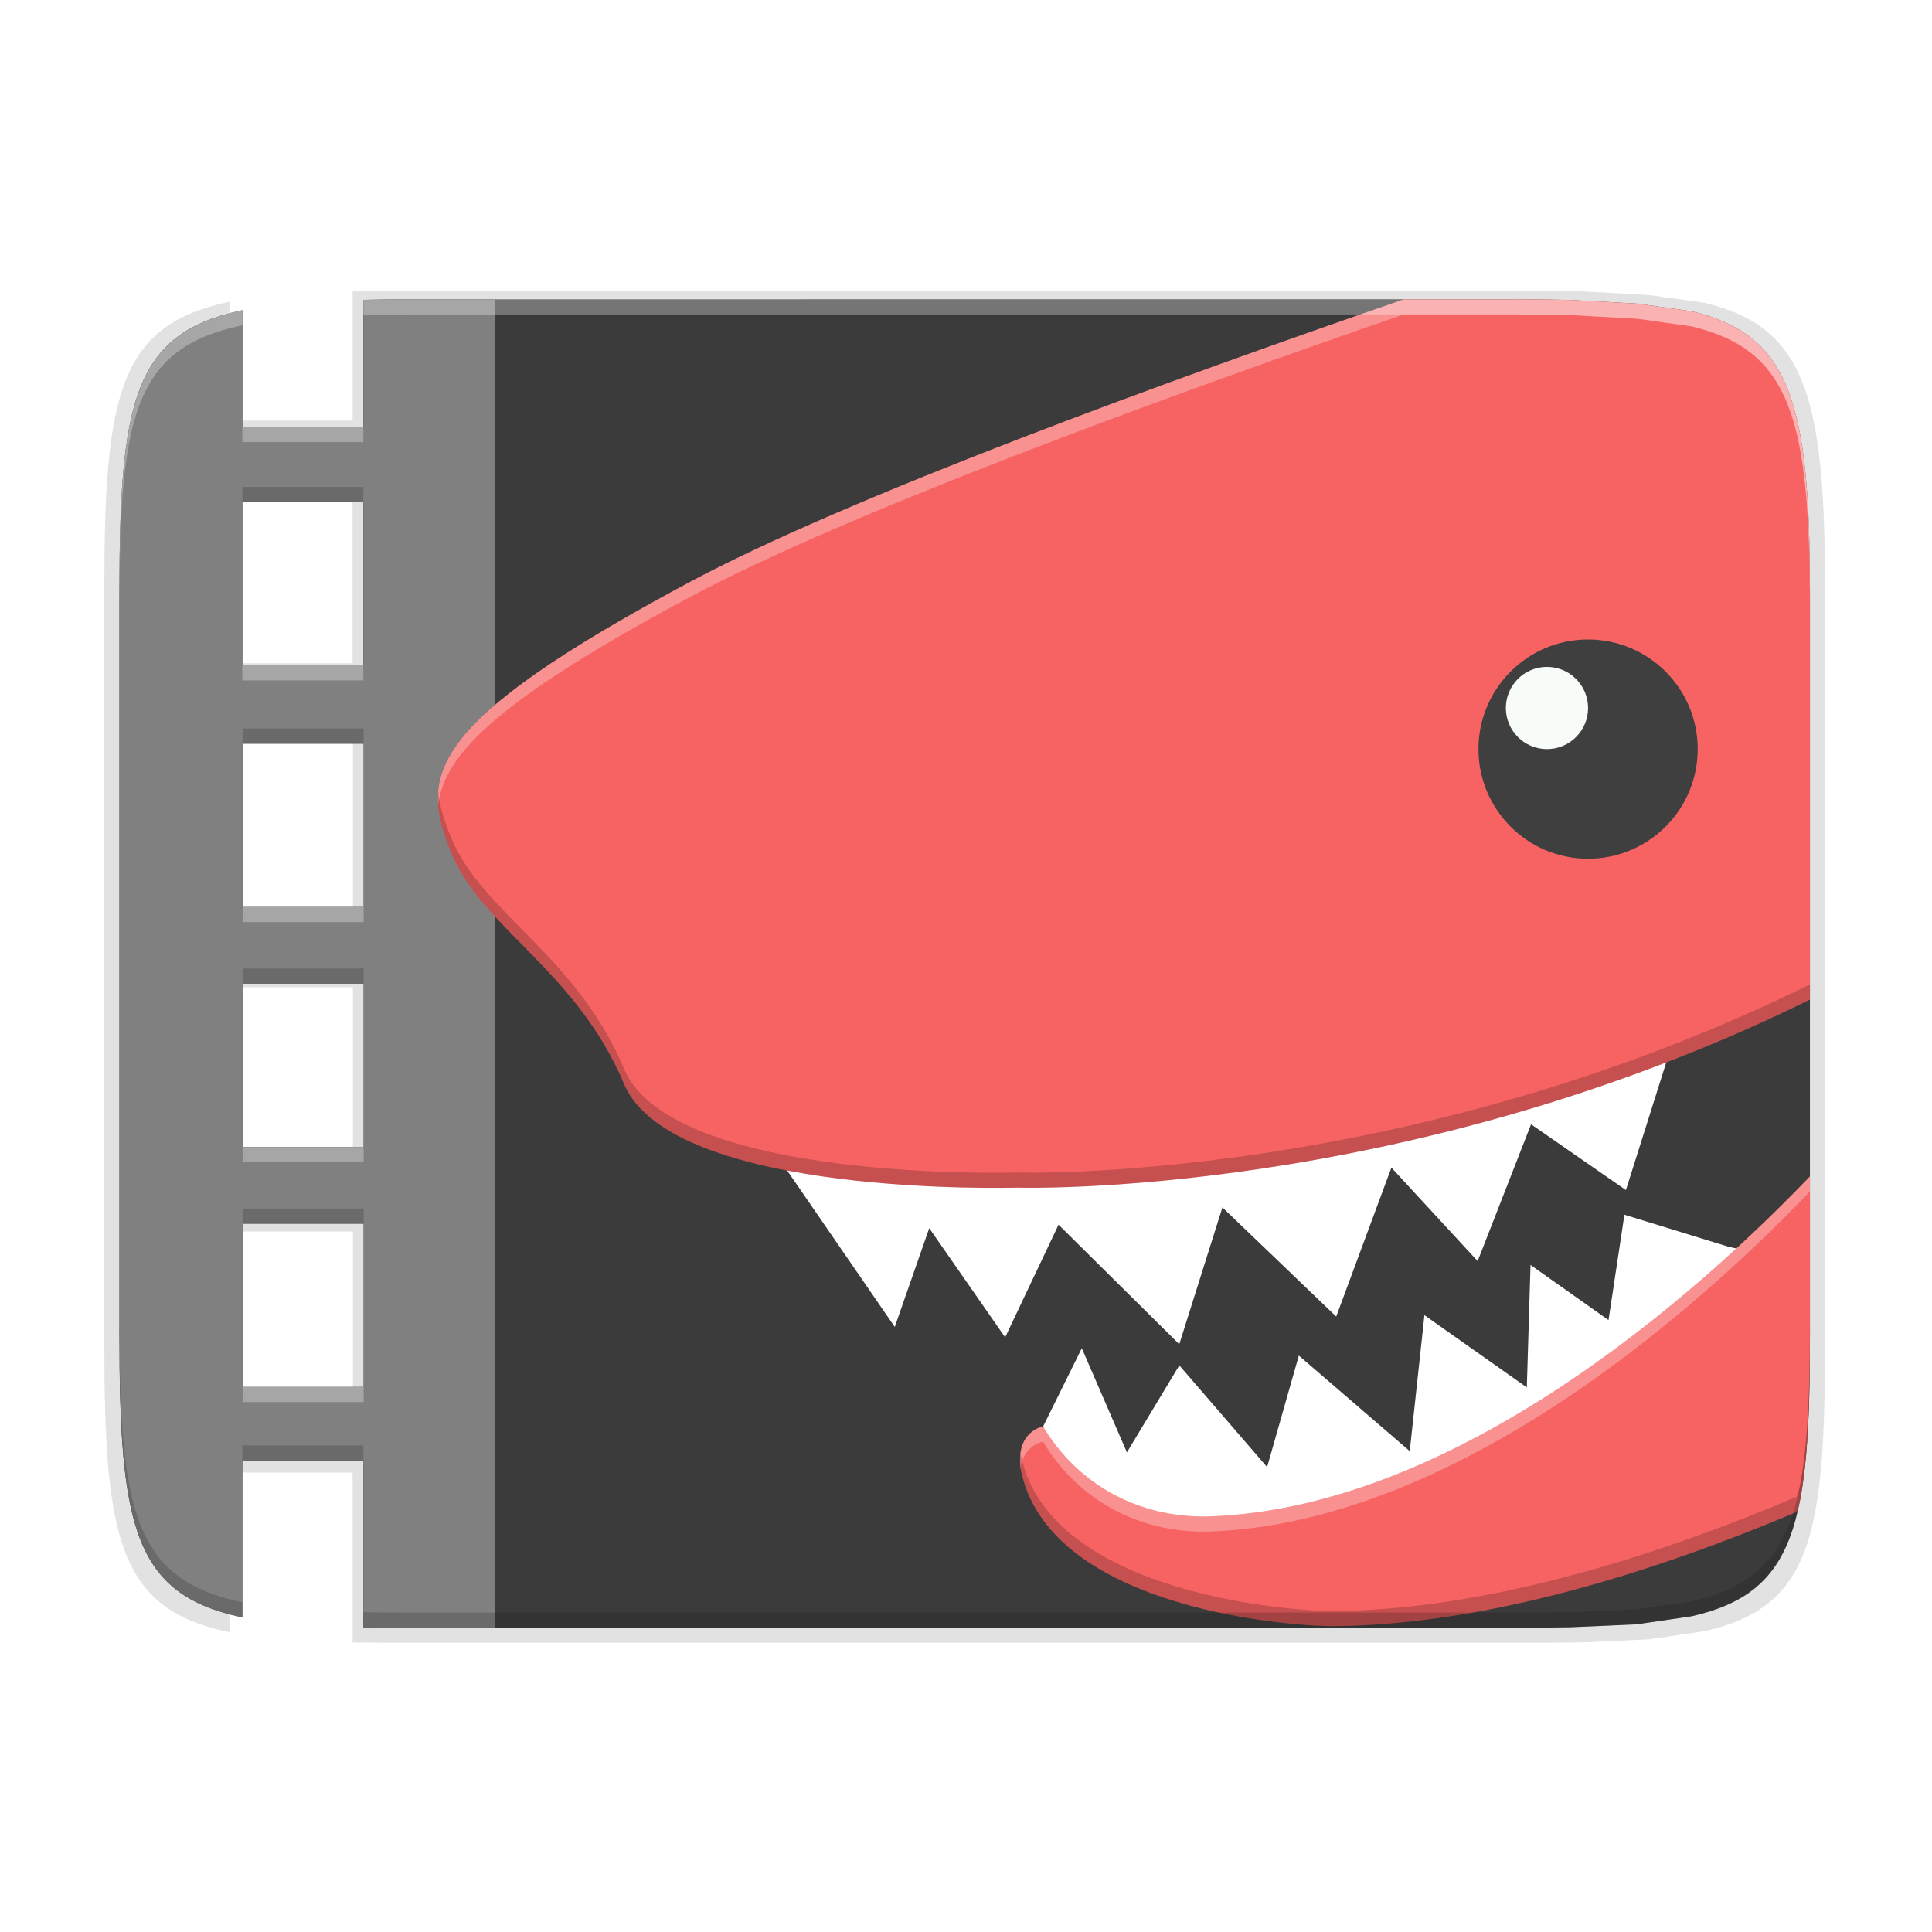 <svg height="256" width="256" xmlns="http://www.w3.org/2000/svg" xmlns:xlink="http://www.w3.org/1999/xlink"><filter id="a" color-interpolation-filters="sRGB" height="1.027" width="1.021" x="-.01" y="-.01"><feGaussianBlur stdDeviation="1.018"/></filter><filter id="b" color-interpolation-filters="sRGB" height="1.109" width="1.086" x="-.04" y="-.06"><feGaussianBlur stdDeviation="4.071"/></filter><path d="m53.514 38.524c-2.423 0-4.65.025-6.789.068v.757 16.387h-16.325v-15.745c-14.642 3.069-16.574 12.195-16.574 38.15v99.909c0 25.954 1.933 35.174 16.574 38.227v-21.15h16.325v22.383.113c2.132.036 4.36.056 6.789.044h74.312 74.31c2.659.013 5.089-.005 7.407-.048l8.905-.395 7.42-1.084c14.073-3.186 15.958-12.509 15.958-38.09v-99.909c0-25.581-2.596-34.812-15.958-38.011l-7.244-1.018-9.081-.507c-2.318-.052-4.748-.082-7.407-.082h-74.31zm-23.115 27.327h16.325v22.031h-16.325zm.04 32.593h16.325v22.029.002h-16.325v-.002zm0 32.369h16.325v22.031h-16.325zm0 32.369h16.325v22.031h-16.325z" filter="url(#b)" opacity=".1"/><path d="m53.514 38.524c-2.423 0-4.65.025-6.789.068v.757 16.387h-16.325v-15.745c-14.642 3.069-16.574 12.195-16.574 38.15v99.909c0 25.954 1.933 35.174 16.574 38.227v-21.15h16.325v22.383.113c2.132.036 4.36.056 6.789.044h74.312 74.31c2.659.013 5.089-.005 7.407-.048l8.905-.395 7.42-1.084c14.073-3.186 15.958-12.509 15.958-38.09v-99.909c0-25.581-2.596-34.812-15.958-38.011l-7.244-1.018-9.081-.507c-2.318-.052-4.748-.082-7.407-.082h-74.31zm-23.115 27.327h16.325v22.031h-16.325zm.04 32.593h16.325v22.029.002h-16.325v-.002zm0 32.369h16.325v22.031h-16.325zm0 32.369h16.325v22.031h-16.325z" filter="url(#a)" opacity=".1"/><path d="m53.514 38.524c-2.423 0-4.65.025-6.789.068v.757 16.387h-16.325v-15.745c-14.642 3.069-16.574 12.195-16.574 38.15v99.909c0 25.954 1.933 35.174 16.574 38.227v-21.15h16.325v22.383.113c2.132.036 4.36.056 6.789.044h74.312 74.31c2.659.013 5.089-.005 7.407-.048l8.905-.395 7.42-1.084c14.073-3.186 15.958-12.509 15.958-38.09v-99.909c0-25.581-2.596-34.812-15.958-38.011l-7.244-1.018-9.081-.507c-2.318-.052-4.748-.082-7.407-.082h-74.31zm-23.115 27.327h16.325v22.031h-16.325zm.04 32.593h16.325v22.029.002h-16.325v-.002zm0 32.369h16.325v22.031h-16.325zm0 32.369h16.325v22.031h-16.325z" opacity=".1"/><path d="m54.818 39.667c-2.38 0-4.569.025-6.67.066v.744 16.1h-16.039v-15.469c-14.385 3.015-16.283 11.981-16.283 37.48v98.156c0 25.499 1.899 34.557 16.283 37.557v-20.779h16.039v21.99.111c2.095.036 4.283.055 6.67.043h73.008 73.006c2.612.013 5-.005 7.277-.047l8.749-.388 7.29-1.065c13.827-3.131 15.678-12.289 15.678-37.422v-98.156c0-25.133-2.55-34.201-15.678-37.344l-7.117-1-8.922-.498c-2.277-.051-4.665-.08-7.277-.08h-73.006zm-22.709 26.848h16.039v21.645h-16.039zm.039 32.021h16.039v21.643.002h-16.039v-.002zm0 31.801h16.039v21.645h-16.039zm0 31.801h16.039v21.645h-16.039z" fill="#3b3b3b"/><path d="m65.609 39.668h-10.791c-2.38 0-4.569.025-6.67.066v.744 16.1h-16.039v-15.469c-1.798.377-3.401.846-4.83 1.43-1.429.584-2.683 1.28-3.783 2.111-1.1.831-2.048 1.797-2.861 2.918-.814 1.121-1.494 2.398-2.062 3.85-.568 1.451-1.023 3.077-1.387 4.9-.364 1.823-.637 3.843-.838 6.08-.403 4.474-.521 9.817-.521 16.191v98.156c0 6.375.119 11.721.521 16.203.201 2.241.474 4.265.838 6.094s.82 3.461 1.389 4.918c.568 1.457 1.249 2.738 2.062 3.863.814 1.125 1.759 2.095 2.859 2.93 1.1.835 2.355 1.535 3.783 2.119 1.429.585 3.032 1.055 4.83 1.43v-20.779h16.039v21.99.111c2.095.036 4.283.055 6.67.043h10.791zm-33.5 26.848h16.039v21.645h-16.039zm.039 32.021h16.039v21.643.002h-16.039v-.002zm0 31.801h16.039v21.645h-16.039zm0 31.801h16.039v21.645h-16.039z" fill="#808080"/><path d="m215.243 164.592-2.106 13.958-10.335-7.305-.489 16.228-13.569-9.575-1.944 18.016-14.696-12.661-4.206 14.774-11.633-13.476-6.943 11.525-5.979-13.796-5.128 10.37c.636.679 1.296 1.262 1.943 1.9 1.616 1.253 3.511 2.334 3.511 2.334s20.999 9.739 48.465.327c13.934-4.776 27.694-16.985 38.004-27.925-.396-.156-.732-.335-1.163-.475z" fill-rule="evenodd"/><ellipse cx="210.872" cy="101.876" opacity=".2" rx="13.938" ry="14" stroke-width=".847"/><ellipse cx="204.473" cy="95.448" opacity=".2" rx="3.429" ry="3.443" stroke-width=".847"/><path d="m221.25 139.349-.284.043c-50.484 9.257-86.184 13.244-86.184 13.244s-16.221 5.229-30.691 2.155l14.47 21.036 4.567-13.086 10.058 14.462 7.078-14.923 15.995 15.839 5.717-18.129 15.079 14.462 7.313-19.739 11.427 12.391 7.078-18.129 12.569 8.717 5.483-17.364z" fill="#fff" fill-rule="evenodd"/><path d="m215.243 160.961-2.106 13.959-10.335-7.306-.489 16.228-13.569-9.575-1.944 18.016-14.696-12.661-4.206 14.774-11.633-13.476-6.943 11.526-5.979-13.796-5.128 10.37c.636.679-1.636 4.193-.988 4.832 1.616 1.252.579 4.428.579 4.428s29.793 10.996 57.26 1.583c13.933-4.776 27.693-22.848 38.003-33.788-.396-.156-3.664-.754-4.095-.894z" fill="#fff" fill-rule="evenodd"/><path d="m238.096 200.328c.127-.529.307-.958.416-1.523.352-1.819.614-3.828.809-6.049.39-4.442.506-9.727.506-16.01v-20.863c-12.008 12.529-45.222 44.009-79.842 45.061-9.097.157-17.126-4.169-21.775-11.918 0 0-3.655.571-2.969 5.621 3.505 17.904 33.695 20.725 41.08 20.824 15.063-.044 35.325-3.976 61.775-15.143z" fill="#f76363"/><path d="m239.826 132.445v-53.855c0-6.283-.159-11.563-.604-15.996-.222-2.217-.516-4.223-.896-6.037-.38-1.814-.846-3.436-1.416-4.887-.57-1.45-1.243-2.729-2.033-3.855s-1.698-2.101-2.74-2.943c-1.043-.842-2.219-1.553-3.545-2.15-1.326-.598-2.802-1.082-4.443-1.475l-7.117-1.002-8.922-.496c-2.277-.051-4.665-.08-7.277-.08h-14.822c-30.996 10.697-73.442 26.131-94.631 37.465-35.187 18.822-35.736 25.699-31.623 35.799 4.113 10.099 16.536 15.543 22.934 30.691 6.398 15.149 52.096 13.742 52.096 13.742s51.147 1.63 105.041-24.92z" fill="#f76363"/><circle cx="210.429" cy="99.261" fill="#3f3f3f" r="14.526"/><circle cx="204.981" cy="93.814" fill="#f8fcf9" r="5.447"/><path d="m54.818 39.668c-2.38 0-4.569.025-6.67.066v.744 1.256c2.101-.042 4.29-.066 6.67-.066h73.008 73.006c2.612 0 5.0.029 7.277.08l8.922.496 7.117 1.002c13.127 3.142 15.678 12.211 15.678 37.344v-2c0-25.133-2.55-34.201-15.678-37.344l-7.117-1.002-8.922-.496c-2.277-.051-4.665-.08-7.277-.08h-73.006zm-22.709 1.441c-14.385 3.015-16.283 11.981-16.283 37.48v2c0-25.5 1.898-34.466 16.283-37.48zm0 15.469v2h16.039v-2zm0 31.582v2h16.039v-2zm.039 32.021v1.998.002h16.039v-.002-1.998zm0 31.801v2h16.039v-2zm0 31.801v2h16.039v-2z" fill="#fff" opacity=".3"/><path d="m32.109 64.516v2h16.039v-2zm.039 32.021v2h16.039v-2zm0 31.801v2h16.039v-2zm0 31.801v2h16.039v-2zm-16.322 14.607v2c0 25.499 1.899 34.557 16.283 37.557v-2c-14.384-3-16.283-12.058-16.283-37.557zm224 0c0 25.133-1.851 34.291-15.678 37.422l-7.289 1.064-8.75.389c-2.277.042-4.665.06-7.277.047h-73.006-73.008c-2.386.012-4.575-.007-6.67-.043v1.889.111c2.095.036 4.283.055 6.67.043h73.008 73.006c2.612.013 5-.005 7.277-.047l8.75-.389 7.289-1.064c13.827-3.131 15.678-12.289 15.678-37.422zm-207.717 16.777v2h16.039v-2z" fill="#141414" opacity=".2"/><path d="m186.01 39.668c-30.996 10.697-73.442 26.131-94.631 37.465-27.743 14.84-33.946 22.257-33.316 29.68.649-6.811 8.057-14.168 33.316-27.68 21.189-11.333 63.635-26.768 94.631-37.465h14.822c2.612 0 5.0.029 7.277.08l8.922.496 7.117 1.002c1.641.393 3.117.877 4.443 1.475 1.326.598 2.502 1.308 3.545 2.15 1.043.842 1.95 1.817 2.74 2.943s1.464 2.405 2.033 3.855c.57 1.45 1.036 3.073 1.416 4.887.38 1.814.674 3.82.896 6.037.444 4.434.604 9.713.604 15.996v-2c0-6.283-.159-11.563-.604-15.996-.222-2.217-.516-4.223-.896-6.037-.38-1.814-.846-3.436-1.416-4.887-.57-1.45-1.243-2.729-2.033-3.855s-1.698-2.101-2.74-2.943c-1.043-.842-2.219-1.553-3.545-2.15-1.326-.598-2.802-1.082-4.443-1.475l-7.117-1.002-8.922-.496c-2.277-.051-4.665-.08-7.277-.08zm53.816 116.215c-12.008 12.529-45.222 44.009-79.842 45.061-9.097.157-17.126-4.169-21.775-11.918 0 0-3.577.567-2.98 5.482.441-3.073 2.98-3.482 2.98-3.482 4.65 7.749 12.679 12.075 21.775 11.918 34.62-1.051 67.833-32.531 79.842-45.061z" fill="#fff" opacity=".3"/><path d="m58.061 104.82c-.253 2.674.536 5.265 1.695 8.111 4.113 10.099 16.536 15.543 22.934 30.691 6.398 15.149 52.096 13.742 52.096 13.742s51.147 1.63 105.041-24.92v-2c-53.894 26.55-105.041 24.92-105.041 24.92s-45.698 1.406-52.096-13.742c-6.397-15.149-18.821-20.592-22.934-30.691-.869-2.133-1.525-4.123-1.695-6.111zm181.766 69.926c0 6.283-.116 11.568-.506 16.01-.195 2.221-.457 4.23-.809 6.049-.109.565-.289.995-.416 1.523-26.45 11.167-46.713 15.098-61.775 15.143-7.386-.099-37.575-2.92-41.08-20.824-.007-.05-.008-.093-.014-.143-.087.607-.1 1.309.014 2.143 3.505 17.904 33.695 20.725 41.08 20.824 15.063-.044 35.325-3.976 61.775-15.143.127-.529.307-.958.416-1.523.352-1.819.614-3.828.809-6.049.39-4.442.506-9.727.506-16.01z" opacity=".2"/></svg>